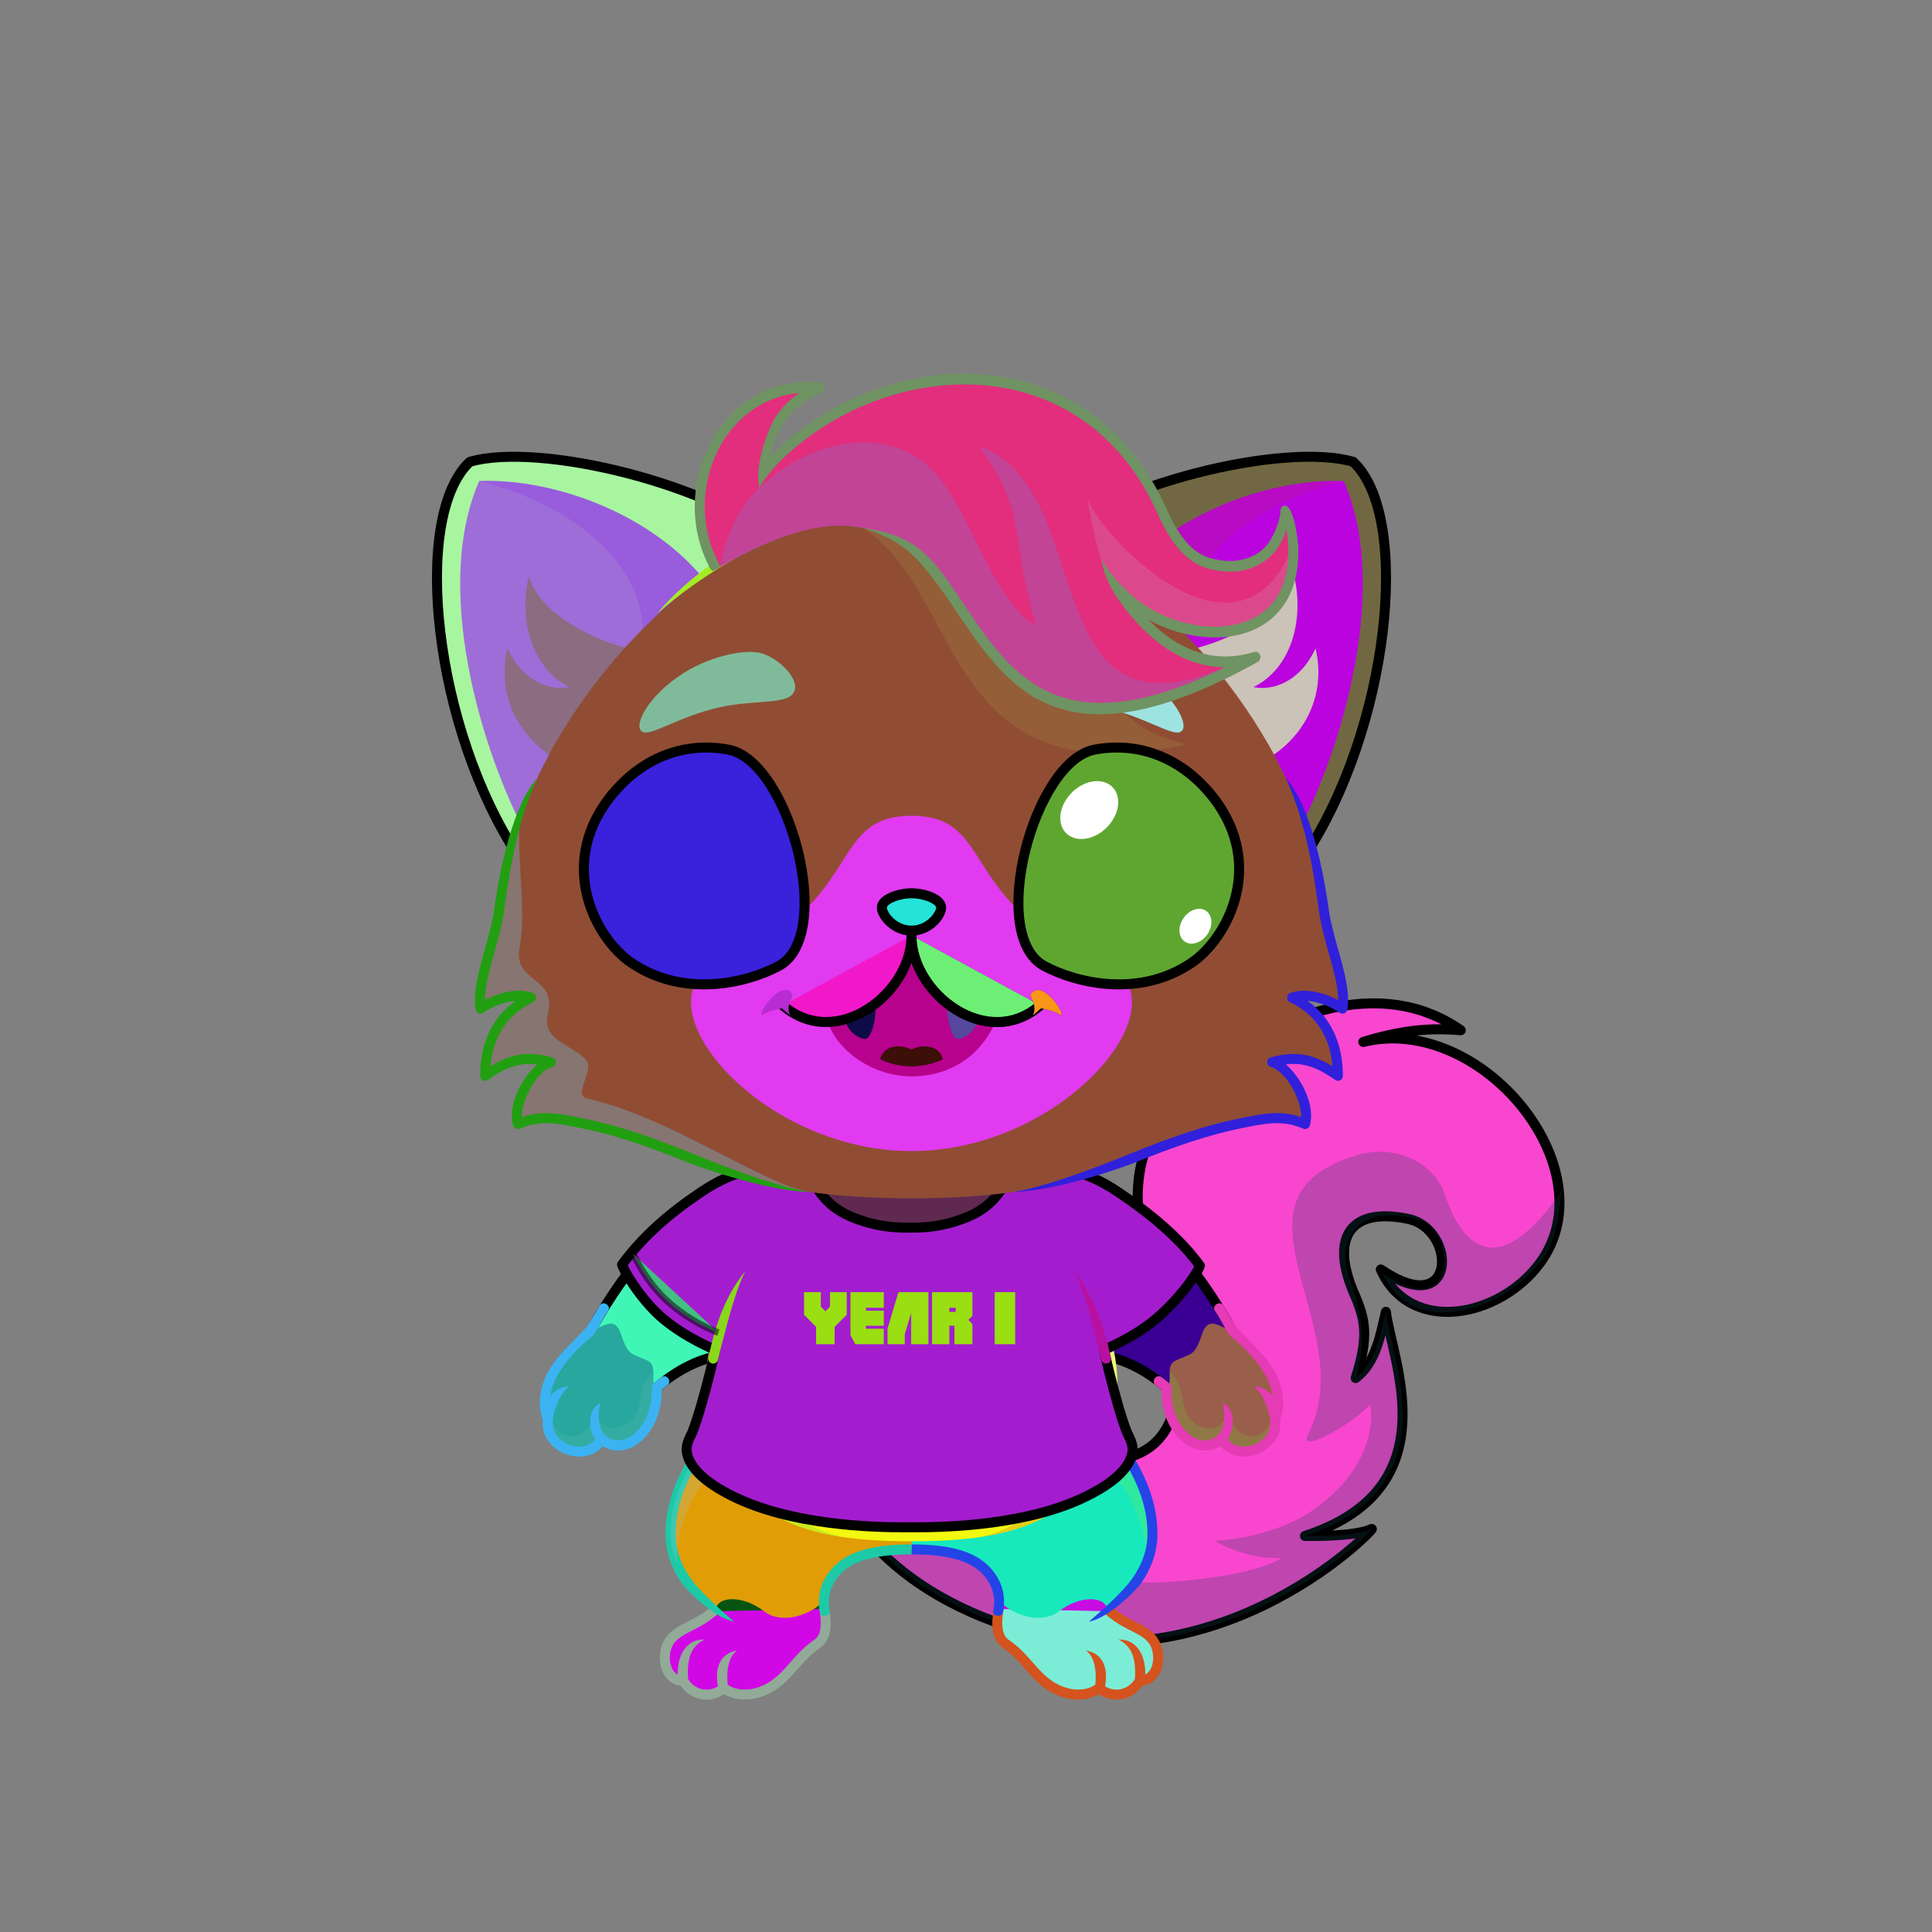 <?xml version="1.0" encoding="UTF-8"?><!DOCTYPE svg PUBLIC "-//W3C//DTD SVG 1.1//EN" "http://www.w3.org/Graphics/SVG/1.1/DTD/svg11.dtd"><!-- Creator: CorelDRAW X7 --><svg xmlns="http://www.w3.org/2000/svg" xmlns:xlink="http://www.w3.org/1999/xlink" xml:space="preserve" width="290mm" height="290mm" version="1.1" style="shape-rendering:geometricPrecision; text-rendering:geometricPrecision; image-rendering:optimizeQuality; fill-rule:evenodd; clip-rule:evenodd" viewBox="0 0 29000 29000">
 <rect x="0" y="0" width="29000" height="29000" fill="#808080" stroke="none"/>
 <defs>
  <style type="text/css">
   <![CDATA[
    .str2 {stroke:black;stroke-width:100;stroke-linejoin:round;stroke-opacity:0.502}
    .str3 {stroke:black;stroke-width:150}
    .str0 {stroke:black;stroke-width:150;stroke-linecap:round;stroke-linejoin:round}
    .str1 {stroke:black;stroke-width:150;stroke-linecap:round;stroke-linejoin:round}
    .fil1 {fill:none}
    .fil21 {fill:none}
    .fil35 {fill:black}
    .fil39 {fill:black}
    .fil36 {fill:#FF9999}
    .fil44 {fill:white}
    .fil22 {fill:black;fill-rule:nonzero}
    .fil5 {fill:black;fill-rule:nonzero}
    .fil23 {fill:white;fill-rule:nonzero}
    .fil19 {fill:white;fill-opacity:0.169}
    .fil20 {fill:black;fill-opacity:0.2}
    .fil4 {fill:black;fill-opacity:0.2}
    .fil7 {fill:#7A7964;fill-opacity:0.2}
    .fil50 {fill:#993366;fill-opacity:0.2}
    .fil16 {fill:white;fill-opacity:0.2}
    .fil18 {fill:black;fill-opacity:0.251}
    .fil2 {fill:#7A7964;fill-opacity:0.251}
    .fil31 {fill:#7A7964;fill-opacity:0.302}
    .fil17 {fill:black;fill-opacity:0.302}
    .fil41 {fill:black;fill-opacity:0.502}
    .fil49 {fill:url(#id0)}
    .fil34 {fill:url(#id1)}
    .fil32 {fill:url(#id2)}
    .fil33 {fill:url(#id3)}
    .fil15 {fill:url(#id4)}
    .fil29 {fill:url(#id5)}
    .fil28 {fill:url(#id6)}
    .fil46 {fill:url(#id7)}
    .fil42 {fill:url(#id8)}
    .fil8 {fill:url(#id9)}
    .fil3 {fill:url(#id10)}
    .fil43 {fill:url(#id11)}
    .fil47 {fill:url(#id12)}
    .fil13 {fill:url(#id13)}
    .fil11 {fill:url(#id14)}
    .fil48 {fill:url(#id15)}
    .fil45 {fill:url(#id16)}
    .fil40 {fill:url(#id17)}
    .fil38 {fill:url(#id18)}
    .fil37 {fill:url(#id19)}
    .fil26 {fill:url(#id20)}
    .fil14 {fill:url(#id21)}
    .fil25 {fill:url(#id22)}
    .fil24 {fill:url(#id23)}
    .fil27 {fill:url(#id24)}
    .fil6 {fill:url(#id25)}
    .fil10 {fill:url(#id26)}
    .fil9 {fill:url(#id27)}
    .fil30 {fill:url(#id28)}
    .fil0 {fill:url(#id29)}
    .fil12 {fill:url(#id30)}
   ]]>
  </style>
  <linearGradient id="id0" gradientUnits="userSpaceOnUse" x1="16519" y1="5368.48" x2="13397.2" y2="10973.6">
   <stop offset="0" style="stop-opacity:1; stop-color:#F59DDF"/>
   <stop offset="1" style="stop-opacity:1; stop-color:#E05EBF"/>
  </linearGradient>
  <linearGradient id="id1" gradientUnits="userSpaceOnUse" xlink:href="#id0" x1="16709.4" y1="9707.44" x2="16484.9" y2="11073.5">
  </linearGradient>
  <linearGradient id="id2" gradientUnits="userSpaceOnUse" x1="13681.9" y1="12245.2" x2="13681.9" y2="17278">
   <stop offset="0" style="stop-opacity:1; stop-color:#FEFEFE"/>
   <stop offset="0.659" style="stop-opacity:1; stop-color:#FEFEFE"/>
   <stop offset="1" style="stop-opacity:1; stop-color:#F2F1ED"/>
  </linearGradient>
  <linearGradient id="id3" gradientUnits="userSpaceOnUse" xlink:href="#id0" x1="10878.9" y1="9707.41" x2="10654.4" y2="11073.5">
  </linearGradient>
  <linearGradient id="id4" gradientUnits="userSpaceOnUse" x1="16881.2" y1="18326.1" x2="10426.5" y2="22140.2">
   <stop offset="0" style="stop-opacity:1; stop-color:#4B4C6E"/>
   <stop offset="0.502" style="stop-opacity:1; stop-color:#4B4C6E"/>
   <stop offset="1" style="stop-opacity:1; stop-color:#24263F"/>
  </linearGradient>
  <linearGradient id="id5" gradientUnits="userSpaceOnUse" xlink:href="#id2" x1="18389.9" y1="8649.03" x2="18389.9" y2="11566.2">
  </linearGradient>
  <linearGradient id="id6" gradientUnits="userSpaceOnUse" xlink:href="#id2" x1="8974" y1="8649.03" x2="8974" y2="11566.2">
  </linearGradient>
  <linearGradient id="id7" gradientUnits="userSpaceOnUse" x1="15278.9" y1="13058.1" x2="18308.6" y2="13058.1">
   <stop offset="0" style="stop-opacity:1; stop-color:#453EC7"/>
   <stop offset="0.502" style="stop-opacity:1; stop-color:#F59DDF"/>
   <stop offset="1" style="stop-opacity:1; stop-color:#453EC7"/>
  </linearGradient>
  <linearGradient id="id8" gradientUnits="userSpaceOnUse" xlink:href="#id7" x1="9055.3" y1="13058.1" x2="12085" y2="13058.1">
  </linearGradient>
  <linearGradient id="id9" gradientUnits="userSpaceOnUse" xlink:href="#id2" x1="11184" y1="23752.4" x2="11184" y2="25437.5">
  </linearGradient>
  <linearGradient id="id10" gradientUnits="userSpaceOnUse" xlink:href="#id2" x1="16179.9" y1="23752.4" x2="16179.9" y2="25437.5">
  </linearGradient>
  <linearGradient id="id11" gradientUnits="userSpaceOnUse" x1="10316" y1="11494.4" x2="10951.1" y2="14182.5">
   <stop offset="0" style="stop-opacity:1; stop-color:black"/>
   <stop offset="1" style="stop-opacity:1; stop-color:#453EC7"/>
  </linearGradient>
  <linearGradient id="id12" gradientUnits="userSpaceOnUse" xlink:href="#id11" x1="17047.8" y1="11494.4" x2="16412.8" y2="14182.5">
  </linearGradient>
  <linearGradient id="id13" gradientUnits="userSpaceOnUse" xlink:href="#id2" x1="9155.66" y1="19875.5" x2="8885.28" y2="21782.8">
  </linearGradient>
  <linearGradient id="id14" gradientUnits="userSpaceOnUse" xlink:href="#id2" x1="18208.2" y1="19875.5" x2="18478.6" y2="21782.8">
  </linearGradient>
  <linearGradient id="id15" gradientUnits="userSpaceOnUse" x1="13681.9" y1="13407.9" x2="13681.9" y2="13968.6">
   <stop offset="0" style="stop-opacity:1; stop-color:#FFCCCC"/>
   <stop offset="1" style="stop-opacity:1; stop-color:#DB9092"/>
  </linearGradient>
  <linearGradient id="id16" gradientUnits="userSpaceOnUse" x1="16542.4" y1="14683.6" x2="17344.5" y2="11312.6">
   <stop offset="0" style="stop-opacity:1; stop-color:#453EC7"/>
   <stop offset="1" style="stop-opacity:1; stop-color:black"/>
  </linearGradient>
  <linearGradient id="id17" gradientUnits="userSpaceOnUse" xlink:href="#id16" x1="10821.5" y1="14683.6" x2="10019.4" y2="11312.6">
  </linearGradient>
  <linearGradient id="id18" gradientUnits="userSpaceOnUse" x1="12916.3" y1="15132.9" x2="12916.3" y2="15595.2">
   <stop offset="0" style="stop-opacity:1; stop-color:#CFCFCF"/>
   <stop offset="0.569" style="stop-opacity:1; stop-color:white"/>
   <stop offset="1" style="stop-opacity:1; stop-color:#FEFEFE"/>
  </linearGradient>
  <linearGradient id="id19" gradientUnits="userSpaceOnUse" xlink:href="#id18" x1="14447.5" y1="15132.9" x2="14447.5" y2="15595.2">
  </linearGradient>
  <linearGradient id="id20" gradientUnits="userSpaceOnUse" x1="19619.1" y1="7429.36" x2="16705.9" y2="12287.7">
   <stop offset="0" style="stop-opacity:1; stop-color:#FAF9F5"/>
   <stop offset="0.502" style="stop-opacity:1; stop-color:#E8E4D8"/>
   <stop offset="1" style="stop-opacity:1; stop-color:#C4C1AE"/>
  </linearGradient>
  <linearGradient id="id21" gradientUnits="userSpaceOnUse" x1="13681.9" y1="17759.2" x2="13681.9" y2="23134.9">
   <stop offset="0" style="stop-opacity:1; stop-color:#E8E5DA"/>
   <stop offset="0.569" style="stop-opacity:1; stop-color:#FAF8F0"/>
   <stop offset="1" style="stop-opacity:1; stop-color:white"/>
  </linearGradient>
  <linearGradient id="id22" gradientUnits="userSpaceOnUse" x1="6910.96" y1="8903" x2="10868.6" y2="10975.9">
   <stop offset="0" style="stop-opacity:1; stop-color:#F5E2E2"/>
   <stop offset="1" style="stop-opacity:1; stop-color:#C49D9D"/>
  </linearGradient>
  <linearGradient id="id23" gradientUnits="userSpaceOnUse" xlink:href="#id20" x1="7744.9" y1="7429.36" x2="10658.1" y2="12287.7">
  </linearGradient>
  <linearGradient id="id24" gradientUnits="userSpaceOnUse" xlink:href="#id22" x1="20452.7" y1="8903.06" x2="16495.3" y2="10975.8">
  </linearGradient>
  <linearGradient id="id25" gradientUnits="userSpaceOnUse" xlink:href="#id21" x1="15490.3" y1="24284.1" x2="15490.3" y2="21188.2">
  </linearGradient>
  <linearGradient id="id26" gradientUnits="userSpaceOnUse" xlink:href="#id21" x1="16681.1" y1="20937.2" x2="16681.1" y2="17708.7">
  </linearGradient>
  <linearGradient id="id27" gradientUnits="userSpaceOnUse" xlink:href="#id21" x1="11873.5" y1="24284.1" x2="11873.5" y2="21188.2">
  </linearGradient>
  <linearGradient id="id28" gradientUnits="userSpaceOnUse" xlink:href="#id21" x1="13681.9" y1="17987" x2="13681.9" y2="7485">
  </linearGradient>
  <linearGradient id="id29" gradientUnits="userSpaceOnUse" xlink:href="#id21" x1="17867.6" y1="24650.5" x2="17867.6" y2="15060.5">
  </linearGradient>
  <linearGradient id="id30" gradientUnits="userSpaceOnUse" xlink:href="#id21" x1="10496.9" y1="21045.5" x2="10868.6" y2="17600.4">
  </linearGradient>
 </defs>
 <g id="Tail">
  <path class="fil0" d="M20726 19055c1153,782 1139,-605 413,-758 -884,-185 -1172,289 -814,1118 166,383 228,633 24,1270 311,-237 373,-660 454,-994 85,725 975,2647 -1215,3364 0,0 748,19 1003,-106 84,-41 -2502,2675 -5840,1324 -1993,-806 -2239,-2174 -2423,-2174 -20,0 436,-1115 1354,-755 1019,399 2971,967 3661,309 854,-813 -267,-2776 -266,-3680 1,-902 464,-1445 1133,-1967 958,-748 2498,-1392 3717,-542 -331,-24 -752,-43 -1464,176 1771,-433 3687,1908 2655,3315 -606,826 -1949,1088 -2392,100z" style="fill:#26ed41"/>
  <path class="fil1 str0" d="M20726 19055c1153,782 1139,-605 413,-758 -884,-185 -1172,289 -814,1118 166,383 228,633 24,1270 311,-237 373,-660 454,-994 85,725 975,2647 -1215,3364 0,0 748,19 1003,-106 84,-41 -2502,2675 -5840,1324 -1993,-806 -2239,-2174 -2423,-2174 -20,0 436,-1115 1354,-755 1019,399 2971,967 3661,309 854,-813 -267,-2776 -266,-3680 1,-902 464,-1445 1133,-1967 958,-748 2498,-1392 3717,-542 -331,-24 -752,-43 -1464,176 1771,-433 3687,1908 2655,3315 -606,826 -1949,1088 -2392,100z" style="fill:#f946cf"/>
  <path class="fil2" d="M20753 19112c1153,782 1062,-626 611,-779 -856,-289 -1339,154 -1112,854 129,397 301,861 97,1498 311,-237 373,-660 454,-994 85,725 975,2647 -1215,3364 0,0 748,19 1003,-106 84,-41 -2502,2675 -5840,1324 -668,-270 -1139,-603 -1478,-927 481,-594 2073,20 2690,264 741,294 2770,111 3268,-222 -561,19 -996,-259 -996,-259 555,-30 1108,-215 1440,-439 1092,-739 909,-1665 873,-1599 -95,171 -1101,803 -910,431 813,-1589 -1428,-3539 725,-4180 626,-186 1180,145 1328,596 148,450 423,901 868,764 438,-135 866,-803 877,-822 -21,274 -74,739 -271,1007 -606,827 -1969,1213 -2412,225z" style="fill:#134552"/>
 </g>
 <g id="RightFoot">
  <path class="fil3" d="M17107 25230c-124,214 -404,285 -611,106 -71,70 -277,145 -526,65 -410,-131 -508,-461 -851,-710 -221,-159 -124,-477 -114,-668 364,340 783,-165 1076,-248 374,-102 737,158 534,413 199,95 520,237 673,411 169,192 121,631 -181,631z" style="fill:#c70de3"/>
  <path class="fil4" d="M17107 25230c-124,214 -404,285 -611,106 -71,70 -277,145 -526,65 -410,-131 -518,-492 -872,-726 -156,-103 -135,-387 -103,-573 18,-14 37,-27 56,-38 -60,533 1445,1528 1433,860 214,342 596,186 545,-150 127,134 271,-14 143,-274 182,62 215,288 209,441 -17,153 -106,289 -274,289z" style="fill:#40c404"/>
  <path class="fil1" d="M16655 24186c278,231 480,239 633,413 169,192 121,631 -181,631 -124,214 -404,285 -611,106 -71,70 -277,145 -526,65 -410,-131 -520,-489 -872,-726 -156,-105 -138,-331 -109,-524" style="fill:#7bedd7"/>
  <path class="fil5" d="M16703 24128c-31,-26 -78,-22 -105,10 -27,31 -22,79 9,105 144,120 266,182 373,236 100,50 184,92 252,169 81,92 97,256 55,370 -18,49 -49,94 -96,118 7,-269 -115,-534 -402,-526 186,95 268,253 247,592 -49,79 -127,137 -220,155 -79,15 -160,-2 -228,-45 38,-218 10,-484 -289,-538 139,98 163,330 142,511 -32,29 -98,60 -189,72 -75,9 -164,4 -260,-27 -221,-71 -352,-219 -489,-375 -104,-118 -211,-239 -363,-342 -57,-38 -82,-102 -91,-176 -11,-85 -1,-183 13,-274 15,-98 -130,-119 -144,-22 -16,102 -31,212 -18,314 14,114 57,216 157,282 136,92 236,206 333,317 151,171 295,335 557,419 119,38 230,44 323,32 93,-11 171,-41 226,-75 103,70 225,98 348,74 125,-24 233,-98 305,-202 136,-15 232,-107 279,-232 61,-166 34,-387 -84,-521 -86,-98 -183,-147 -296,-204 -100,-50 -214,-108 -345,-217z" style="fill:#d4531e"/>
 </g>
 <g id="RightLeg">
  <path class="fil6" d="M13682 23259c428,0 1377,183 1321,776 215,222 637,350 896,149 312,-243 712,-232 720,-12 370,-265 678,-701 680,-1146 2,-860 -666,-1598 -969,-1838 -621,860 -1470,1269 -2648,1328l0 743z" style="fill:#17e9bd"/>
  <path class="fil7" d="M17192 23490c67,-148 106,-305 107,-464 2,-775 -541,-1451 -869,-1752l-157 727c26,48 52,95 79,143 387,-413 947,879 840,1346z" style="fill:#91ee2c"/>
  <path class="fil5" d="M14990 24254c62,5 73,-66 79,-154 8,-118 -4,-261 -94,-417 0,-1 -1,-3 -2,-4 -100,-171 -247,-296 -460,-378 -208,-80 -478,-119 -831,-119l0 150c335,0 588,36 777,108 180,69 302,173 385,314 0,2 1,3 2,4 67,116 86,244 75,332 -9,68 -10,89 -11,105 -4,48 44,56 80,59zm1296 -3006c175,140 477,451 691,859 144,272 248,587 247,919 -1,245 -87,464 -218,653 -154,223 -454,481 -660,663 306,-60 713,-477 783,-578 147,-211 244,-458 244,-738 2,-360 -110,-698 -263,-989 -227,-430 -547,-760 -734,-907l-46 58 -44 60 0 0z" style="fill:#2444e7"/>
 </g>
 <g id="LeftFoot">
  <path class="fil8" d="M10257 25230c124,214 404,285 611,106 71,70 277,145 526,65 410,-131 508,-461 851,-710 221,-159 124,-477 114,-668 -364,340 -783,-165 -1076,-248 -374,-102 -737,158 -535,413 -198,95 -519,237 -672,411 -169,192 -121,631 181,631z" style="fill:#055411"/>
  <path class="fil4" d="M10257 25230c124,214 404,285 611,106 71,70 277,145 526,65 410,-131 518,-492 871,-726 157,-103 136,-387 103,-573 -17,-14 -36,-27 -55,-38 60,533 -1445,1528 -1434,860 -213,342 -595,186 -544,-150 -127,134 -271,-14 -143,-274 -182,62 -215,288 -209,441 17,153 106,289 274,289z" style="fill:#aa7d91"/>
  <path class="fil1" d="M10708 24186c-277,231 -480,239 -632,413 -169,192 -121,631 181,631 124,214 404,285 611,106 71,70 277,145 526,65 410,-131 520,-489 871,-726 156,-105 139,-331 110,-524" style="fill:#d107e6"/>
  <path class="fil5" d="M10660 24128c32,-26 79,-22 106,10 26,31 22,79 -10,105 -143,120 -266,182 -373,236 -99,50 -183,92 -251,169 -81,92 -97,256 -55,370 18,49 49,94 96,118 -7,-269 115,-534 402,-526 -186,95 -268,253 -247,592 49,79 127,137 220,155 79,15 160,-2 228,-45 -39,-218 -11,-484 289,-538 -139,98 -163,330 -142,511 31,29 98,60 189,72 75,9 163,4 259,-27 222,-71 353,-219 490,-375 104,-118 210,-239 363,-342 56,-38 82,-102 91,-176 11,-85 0,-183 -14,-274 -14,-98 131,-119 145,-22 16,102 31,212 18,314 -14,114 -58,216 -157,282 -136,92 -236,206 -333,317 -151,171 -296,335 -557,419 -119,38 -230,44 -323,32 -93,-11 -171,-41 -226,-75 -103,70 -226,98 -349,74 -124,-24 -233,-98 -304,-202 -136,-15 -232,-107 -279,-232 -61,-166 -34,-387 84,-521 86,-98 183,-147 296,-204 100,-50 214,-108 344,-217z" style="fill:#92aa97"/>
 </g>
 <g id="LeftLeg">
  <path class="fil9" d="M13682 23259c-428,0 -1377,183 -1321,776 -215,222 -637,350 -896,149 -312,-243 -712,-232 -720,-12 -370,-265 -679,-701 -680,-1146 -2,-860 666,-1598 969,-1838 621,860 1470,1269 2648,1328l0 743z" style="fill:#e09d06"/>
  <path class="fil5" d="M12374 24254c-62,5 -74,-66 -80,-154 -7,-118 4,-261 94,-417 1,-1 2,-3 3,-4 100,-171 247,-296 460,-378 208,-80 478,-119 831,-119l0 150c-335,0 -588,36 -777,108 -180,69 -303,173 -385,314 -1,2 -1,3 -2,4 -67,116 -86,244 -75,332 9,68 10,89 11,105 4,48 -44,56 -80,59zm-1296 -3006c-176,140 -477,451 -692,859 -143,272 -247,587 -246,919 1,245 87,464 218,653 154,223 454,481 660,663 -306,-60 -713,-477 -784,-578 -146,-211 -243,-458 -244,-738 -1,-360 110,-698 264,-989 226,-430 547,-760 734,-907l46 58 44 60 0 0z" style="fill:#1ccaa7"/>
  <path class="fil7" d="M10172 23490c-67,-148 -106,-305 -107,-464 -2,-775 540,-1451 869,-1752l157 727c-26,48 -53,95 -79,143 -388,-413 -947,879 -840,1346z" style="fill:#a9c8e5"/>
 </g>
 <g id="RightHand">
  <animateTransform type="translate" values="0;0 200;0;0 200;0;0 200;0;0 200;0" dur="10" repeatCount="indefinite" additive="sum" attributeName="transform"/>
  <path class="fil10" d="M16231 17709c1007,345 1819,1401 2257,2165 289,504 -636,1265 -911,1014 -627,-574 -1209,-620 -1689,-543 -742,120 -1353,-1920 -931,-2545 422,-21 934,-40 1274,-91z" style="fill:#9f50ca"/>
  <path class="fil7" d="M17512 20830c-602,-518 -1160,-559 -1624,-485 -171,28 -335,-59 -481,-217 -325,-472 753,-1098 1039,-656 261,403 734,847 1111,1126 -2,93 16,193 -45,232l0 0 0 0z" style="fill:#b01396"/>
  <path class="fil1 str1" d="M16477 20333c340,47 711,200 1100,555 275,251 1152,-509 864,-1013 -438,-763 -1203,-1821 -2210,-2166 -90,-31 -172,-59 -246,-84" style="fill:#3a0094"/>
 </g>
 <g id="RightPaw">
  <animateTransform type="translate" values="0;0 200;0;0 200;0;0 200;0;0 200;0" dur="10" repeatCount="indefinite" additive="sum" attributeName="transform"/>
  <g id="_2608143604992">
   <path class="fil11" d="M17501 20836c-31,672 506,1059 828,766 253,397 884,103 809,-293 203,-535 -266,-1036 -634,-1325 -198,-64 -364,-248 -462,44 -114,341 -157,279 -402,398 -164,79 -11,352 -139,410z" style="fill:#9a5f4a"/>
   <path class="fil4" d="M17501 20836c-31,672 506,1059 828,766 341,429 911,24 753,-293 -65,297 -520,408 -657,-118 -113,412 -522,237 -614,26 -96,-216 -45,-462 -254,-619 -2,93 16,193 -45,232l0 0 0 1c-2,0 -3,1 -5,2l0 0 0 0 0 0 0 0 -1 1 0 0 0 0c-2,1 -3,2 -5,2z" style="fill:#66de37"/>
   <path class="fil5" d="M17437 20673c-79,-58 -168,63 -89,121 29,21 57,43 84,65 -4,302 99,551 246,712 55,61 118,109 183,144 146,76 312,82 454,-8 209,238 583,191 784,-34 86,-97 135,-221 116,-357 83,-234 46,-463 -52,-673 -133,-282 -403,-498 -588,-704 -34,-37 -181,-286 -215,-345 -58,-79 -178,10 -120,89 36,48 75,120 112,186 6,12 81,153 124,188 201,164 431,392 551,649 38,81 65,165 77,251 -53,-69 -156,-152 -275,-139 81,67 126,143 171,252 66,158 113,363 -12,503 -142,159 -412,205 -563,33 116,-164 118,-464 -80,-548 55,102 48,374 -55,477 -86,86 -222,119 -360,47 -49,-26 -97,-63 -141,-112 -129,-140 -218,-365 -207,-639 2,-22 -6,-44 -23,-60 -37,-34 -82,-68 -122,-98z" style="fill:#e53bb5"/>
  </g>
 </g>
 <g id="LeftHand">
  <animateTransform type="translate" values="0;0 200;0;0 200;0;0 200;0;0 200;0" dur="10" repeatCount="indefinite" additive="sum" attributeName="transform"/>
  <path class="fil12" d="M11133 17709c-1007,345 -1819,1401 -2257,2165 -289,504 636,1265 911,1014 627,-574 1209,-620 1689,-543 742,120 1352,-1920 931,-2545 -422,-21 -934,-40 -1274,-91z" style="fill:#3e8667"/>
  <path class="fil7" d="M9852 20830c602,-518 1160,-559 1624,-485 171,28 335,-59 481,-217 325,-472 -753,-1098 -1039,-656 -261,403 -734,847 -1111,1126 2,93 -16,193 45,232l0 0 0 0z" style="fill:#a6cf47"/>
  <path class="fil1 str1" d="M10887 20333c-340,47 -711,200 -1100,555 -275,251 -1153,-509 -864,-1013 438,-763 1203,-1821 2210,-2166 90,-31 171,-59 246,-84" style="fill:#40f6b6"/>
 </g>
 <g id="LeftPaw">
  <animateTransform type="translate" values="0;0 200;0;0 200;0;0 200;0;0 200;0" dur="10" repeatCount="indefinite" additive="sum" attributeName="transform"/>
  <path class="fil13" d="M9863 20836c31,672 -506,1059 -828,766 -253,397 -884,103 -809,-293 -203,-535 266,-1036 634,-1325 198,-64 364,-248 462,44 114,341 157,279 402,398 164,79 11,352 139,410z" style="fill:#28a79f"/>
  <path class="fil7" d="M9863 20836c31,672 -506,1059 -828,766 -341,429 -911,24 -754,-293 66,297 521,408 658,-118 113,412 522,237 614,26 95,-216 45,-462 254,-619 2,93 -16,193 45,232l0 0 0 1c2,0 3,1 5,2l0 0 0 0 0 0 0 0 0 1 1 0 0 0c1,1 3,2 5,2z" style="fill:#64c1b2"/>
  <path class="fil5" d="M9927 20673c79,-58 168,63 88,121 -28,21 -56,43 -83,65 4,302 -100,551 -246,712 -56,61 -118,109 -183,144 -146,76 -312,82 -454,-8 -209,238 -583,191 -784,-34 -86,-97 -135,-221 -116,-357 -83,-234 -46,-463 52,-673 133,-282 403,-498 588,-704 34,-37 180,-286 214,-345 59,-79 179,10 121,89 -36,48 -76,120 -112,186 -6,12 -81,153 -124,188 -201,164 -431,392 -551,649 -38,81 -66,165 -77,251 53,-69 156,-152 275,-139 -81,67 -126,143 -172,252 -65,158 -113,363 13,503 142,159 412,205 562,33 -115,-164 -117,-464 81,-548 -55,102 -48,374 55,477 86,86 222,119 359,47 50,-26 98,-63 142,-112 128,-140 218,-365 207,-639 -2,-22 6,-44 23,-60 37,-34 81,-68 122,-98z" style="fill:#3bb3f3"/>
 </g>
 <g id="Body">
  <animateTransform type="translate" values="0;0 200;0;0 200;0;0 200;0;0 200;0" dur="10" repeatCount="indefinite" additive="sum" attributeName="transform"/>
  <path class="fil14" d="M13682 23135c-1548,0 -2752,-291 -2993,-1956 -147,-1014 391,-2287 991,-3420 634,80 1289,123 2002,142 713,-19 1367,-62 2002,-142 600,1133 1137,2406 991,3420 -242,1665 -1445,1956 -2993,1956z" style="fill:#f2f80f"/>
  <path class="fil7" d="M12621 23067c-1016,-156 -1749,-629 -1932,-1888 -75,-519 29,-1106 229,-1707 -223,2001 402,3257 1703,3595z" style="fill:#33ad66"/>
  <path class="fil5" d="M11012 22144c-250,-321 -348,-641 -397,-954 -59,-377 -24,-998 184,-1320 -78,421 -93,905 -36,1298 50,341 104,572 249,976z" style="fill:#f87ea1"/>
  <path class="fil7" d="M14743 23067c1016,-156 1749,-629 1932,-1888 75,-519 -29,-1106 -229,-1707 223,2001 -402,3257 -1703,3595z" style="fill:#a73044"/>
  <path class="fil5" d="M16352 22144c250,-321 347,-641 397,-954 59,-377 24,-998 -184,-1320 78,421 93,905 36,1298 -50,341 -104,572 -249,976z" style="fill:#edfb72"/>
 </g>
 <g id="Tshirt">
  <animateTransform type="translate" values="0;0 200;0;0 200;0;0 200;0;0 200;0" dur="10" repeatCount="indefinite" additive="sum" attributeName="transform"/>
  <path class="fil15" d="M17947 19009c-464,-635 -1184,-1271 -1491,-1314 -218,-32 -543,-154 -543,-154 -43,0 -168,-3 -325,29 -153,28 -263,23 -523,95 -29,50 -123,301 -191,376 -168,175 -360,239 -546,296 -139,43 -357,93 -632,90 -14,0 -28,0 -42,0 -14,0 -28,0 -42,0 -275,3 -493,-47 -632,-90 -186,-57 -379,-121 -546,-296 -68,-75 -162,-326 -191,-376 -260,-72 -370,-67 -524,-95 -157,-32 -282,-29 -325,-29 0,0 -324,122 -542,154 -307,43 -1027,679 -1492,1314 102,225 271,472 503,704 400,389 747,489 824,586 -36,264 -42,359 -81,502 -47,171 -122,460 -215,700 -28,67 -99,171 -82,292 47,329 493,568 686,664 864,429 2056,472 2627,468l32 0 31 0c571,4 1764,-39 2628,-468 193,-96 639,-335 685,-664 18,-121 -53,-225 -82,-292 -93,-240 -168,-529 -214,-700 -39,-143 -45,-238 -81,-502 77,-97 424,-197 824,-586 232,-232 400,-479 502,-704z" style="fill:#60e96a"/>
  <path class="fil16" d="M16092 17639c0,0 1799,1088 1205,2083 536,-400 650,-713 650,-713 -589,-898 -1724,-1398 -1855,-1370z" style="fill:#1c49a8"/>
  <path class="fil17" d="M11261 17588c0,0 -1285,786 -1380,1623 247,244 532,366 925,342 -114,-223 -298,-643 -398,-1194 87,130 345,745 532,873 -30,-416 -14,-537 -148,-880 281,278 356,511 350,762 -1,42 -112,249 -131,289 -81,139 -170,589 -235,753 -147,113 -564,-164 -882,-397 -322,-236 -455,-486 -552,-750 -30,-84 88,-172 191,-255 622,-739 1594,-1154 1728,-1166z" style="fill:#f0ddfb"/>
  <path class="fil18" d="M16484 19553c114,-223 297,-643 398,-1194 -87,130 -345,745 -533,873 31,-416 14,-537 148,-880 -281,278 -355,511 -350,762 1,42 113,249 132,289 81,139 169,589 234,753 148,113 564,-164 883,-397 321,-236 454,-486 551,-750 46,-126 -244,-263 -314,-373 36,153 -14,334 -112,451 -273,326 -583,494 -1037,466z" style="fill:#a39d9c"/>
  <path class="fil19" d="M16741 20656c0,0 2,413 19,667 3,45 -156,584 -583,905 574,-323 702,-771 709,-719 17,132 92,270 92,270 0,0 -82,204 -353,415 -462,358 -1413,785 -2512,692 -454,-39 2813,-45 2495,-2613 -13,-102 132,496 133,383z" style="fill:#b6913e"/>
  <path class="fil20" d="M11061 19386c-693,2522 2525,4150 5070,3111 -1698,719 -5016,648 -5785,-728 -6,-177 94,-298 128,-505 104,-631 414,-1554 587,-1878z" style="fill:#53462a"/>
  <path class="fil21 str2" d="M12018 17752c0,0 261,882 1657,885 1395,4 1691,-918 1691,-918" style="fill:#5f2950"/>
  <path class="fil21 str2" d="M16523 20003c0,0 397,-137 772,-478 194,-177 371,-425 507,-704" style="fill:#83caea"/>
  <path class="fil21 str2" d="M10479 21363c0,0 -89,1259 3203,1259 3291,0 3174,-1243 3174,-1243" style="fill:#72d01a"/>
  <path class="fil1 str0" d="M9337 18983c320,-438 737,-789 1187,-1090 480,-323 973,-468 1639,-285 18,32 16,92 88,206 180,289 408,425 729,523 139,43 357,93 632,90 14,0 28,0 42,0 14,0 28,0 42,0 275,3 493,-47 632,-90 321,-98 549,-234 729,-523 71,-114 70,-174 88,-206 666,-183 1159,-38 1639,285 449,301 907,668 1227,1106 -68,174 -370,557 -662,800 -359,299 -777,456 -778,467 59,253 92,392 131,535 46,171 121,460 214,700 29,67 100,171 82,292 -46,329 -492,568 -685,664 -864,429 -2057,472 -2628,468l-31 0 -32 0c-571,4 -1763,-39 -2627,-468 -193,-96 -639,-335 -686,-664 -17,-121 54,-225 82,-292 93,-240 168,-529 215,-700 39,-143 72,-282 131,-535 -1,-11 -419,-168 -778,-467 -293,-243 -554,-642 -622,-816z" style="fill:#a31dcf"/>
  <path class="fil22" d="M16118 19077c348,426 458,916 501,1066 14,48 45,195 55,229 12,39 -11,81 -50,93 -40,12 -82,-11 -94,-51 -11,-39 -42,-184 -55,-230 -51,-179 -192,-795 -357,-1107z" style="fill:#b811a1"/>
  <path class="fil22" d="M11190 19077c-348,426 -459,916 -502,1066 -13,48 -44,195 -54,229 -12,39 11,81 50,93 40,12 82,-11 93,-51 12,-39 42,-184 56,-230 51,-179 192,-795 357,-1107z" style="fill:#89d81b"/>
  <path class="fil21 str2" d="M10783 20003c0,0 -398,-137 -772,-478 -195,-177 -371,-425 -508,-704" style="fill:#43bf82"/>
  <path class="fil23" d="M12069 19735l0 -339 252 0 0 216 69 71 69 -71 0 -216 251 0 0 339 -182 182 0 260 -278 0 0 -260 -181 -182zm697 305l0 -644 500 0 0 234 -268 0 0 44 268 0 0 226 -268 0 0 44 268 0 0 233 -428 0 -72 -137zm720 -644l450 0 0 781 -259 0 0 -467 -96 314 0 153 -259 0 0 -233 164 -548zm1110 0l0 356 -60 61 60 62 0 302 -269 0 0 -277 -77 0 0 277 -259 0 0 -781 605 0zm-346 296l95 0 0 -62 -95 0 0 62zm988 -296l0 781 -307 0 0 -781 307 0z" style="fill:#99df11"/>
 </g>
 <g id="Ears">
  <animateTransform type="translate" values="0;0 200;0;0 200;0;0 200;0;0 200;0" dur="10" repeatCount="indefinite" additive="sum" attributeName="transform"/>
  <path class="fil24 str0" d="M7787 12861c-1265,-1896 -1627,-5094 -735,-5929 1022,-299 3669,316 4792,1306 -996,953 -3061,3670 -4057,4623z" style="fill:#a8f5a0"/>
  <path class="fil25" d="M10872 9144c-699,-1276 -2394,-1970 -3679,-1924 -755,1729 157,4372 783,5441 170,-829 1335,-2957 2896,-3517z" style="fill:#9e6dd7"/>
  <path class="fil20" d="M10872 9144c-699,-1276 -2394,-1970 -3679,-1924 1625,406 2819,1552 2357,2814 390,-391 837,-716 1322,-890z" style="fill:#8319f7"/>
  <path class="fil26 str0" d="M19577 12861c1265,-1896 1627,-5094 735,-5929 -1022,-299 -3669,316 -4792,1306 996,953 3061,3670 4057,4623z" style="fill:#716843"/>
  <path class="fil27" d="M16492 9144c699,-1276 2394,-1970 3679,-1924 754,1729 -157,4372 -783,5441 -170,-829 -1335,-2957 -2896,-3517z" style="fill:#ba03df"/>
  <path class="fil20" d="M16492 9144c699,-1276 2394,-1970 3679,-1924 -1625,406 -2819,1552 -2357,2814 -390,-391 -837,-716 -1322,-890z" style="fill:#b2315a"/>
  <path class="fil28" d="M10374 9782c-776,189 -2234,-388 -2436,-1133 -155,668 51,1390 611,1664 -276,60 -696,-67 -932,-581 -237,1006 557,1767 1253,1834 464,-548 1039,-1236 1504,-1784z" style="fill:#8b6c80"/>
  <path class="fil29" d="M16990 9782c776,189 2234,-388 2436,-1133 155,668 -51,1390 -611,1664 276,60 696,-67 932,-581 237,1006 -558,1767 -1253,1834 -465,-548 -1039,-1236 -1504,-1784z" style="fill:#cbc2b8"/>
 </g>
 <g id="Head">
  <animateTransform type="translate" values="0;0 200;0;0 200;0;0 200;0;0 200;0" dur="10" repeatCount="indefinite" additive="sum" attributeName="transform"/>
  <path class="fil30" d="M13682 7485c-2073,3 -4207,1680 -5354,3685 -467,817 -709,1603 -832,2474 -79,556 -345,1087 -283,1497 204,-147 536,-247 757,-166 -437,204 -689,610 -689,1171 368,-253 621,-303 987,-203 -260,75 -586,599 -494,929 358,-155 635,-72 958,-15 915,163 1809,643 2477,838 772,225 1635,292 2473,292 838,0 1701,-67 2473,-292 668,-195 1562,-675 2477,-838 323,-57 600,-140 958,15 92,-330 -234,-854 -494,-929 366,-100 619,-50 987,203 -1,-561 -253,-967 -689,-1171 221,-81 553,19 757,166 62,-410 -204,-941 -283,-1497 -123,-871 -365,-1657 -832,-2474 -1148,-2005 -3281,-3682 -5354,-3685z" style="fill:#904d34"/>
  <path class="fil31" d="M7794 12355c-141,417 -235,842 -298,1289 -79,556 -345,1087 -283,1497 204,-147 536,-247 757,-166 -437,204 -689,610 -689,1171 368,-253 621,-303 987,-203 -260,75 -586,599 -494,929 358,-155 635,-72 958,-15 455,81 906,241 1325,405 328,128 1499,599 2093,630 -687,-109 -2093,-1124 -3336,-1403 -220,-50 102,-407 -8,-565 -157,-225 -685,-291 -583,-693 148,-588 -526,-463 -424,-1015 100,-539 -26,-1150 -5,-1861z" style="fill:#70d2fe"/>
  <path class="fil22" d="M8061 11685c-338,733 -447,1654 -491,1969 -32,227 -94,446 -153,655 -71,256 -138,496 -138,703 201,-110 495,-189 717,-107 65,24 65,115 1,140 -395,186 -599,533 -635,960 313,-190 569,-231 926,-134 74,20 72,125 -1,144 -237,71 -465,510 -454,754 296,-102 537,-56 800,-6 653,124 1158,310 1771,556 114,46 1145,476 1746,573 -674,-17 -1699,-393 -1802,-434 -602,-241 -1102,-426 -1742,-548 -265,-50 -506,-96 -799,30 -42,20 -93,-2 -105,-48 -84,-302 130,-719 362,-915 -289,-37 -506,69 -740,231 -31,29 -115,22 -117,-62 0,-448 157,-860 531,-1123 -163,13 -344,82 -476,175 -44,37 -114,12 -123,-46 -39,-263 44,-561 134,-883 58,-205 118,-420 148,-635 30,-209 204,-1462 640,-1949z" style="fill:#219f11"/>
  <path class="fil32" d="M13682 12245c-1282,0 -675,1324 -2888,2218 -1280,517 548,2815 2888,2815 2340,0 4168,-2298 2888,-2815 -2213,-894 -1606,-2218 -2888,-2218z" style="fill:#e13af0"/>
  <path class="fil5" d="M13682 7560c-408,0 -767,56 -1102,149 -949,262 -2036,899 -2715,1499 604,-730 1714,-1378 2675,-1644 348,-96 720,-154 1142,-154 421,0 794,58 1141,154 962,266 2072,914 2676,1644 -679,-600 -1766,-1237 -2715,-1499 -335,-93 -694,-149 -1102,-149z" style="fill:#a4ed24"/>
  <path class="fil33" d="M9665 10993c147,32 556,-244 1122,-373 520,-119 1004,-42 1120,-213 129,-190 -212,-534 -496,-606 -234,-59 -787,47 -1226,352 -519,361 -698,802 -520,840z" style="fill:#7fbb9b"/>
  <path class="fil34" d="M17698 10993c-146,32 -555,-244 -1121,-373 -520,-119 -1004,-42 -1120,-213 -129,-190 212,-534 496,-606 234,-59 787,47 1226,352 519,361 698,802 519,840z" style="fill:#9de4e1"/>
  <path class="fil22" d="M19303 11685c338,733 447,1654 491,1969 32,227 94,446 152,655 72,256 139,496 139,703 -202,-110 -495,-189 -717,-107 -65,24 -65,115 -1,140 395,186 599,533 635,960 -313,-190 -569,-231 -926,-134 -74,20 -72,125 1,144 237,71 465,510 454,754 -296,-102 -538,-56 -800,-6 -653,124 -1158,310 -1771,556 -114,46 -1145,476 -1746,573 674,-17 1699,-393 1802,-434 601,-241 1102,-426 1742,-548 265,-50 506,-96 799,30 42,20 92,-2 105,-48 84,-302 -130,-719 -362,-915 289,-37 506,69 740,231 31,29 115,22 117,-62 0,-448 -157,-860 -531,-1123 163,13 344,82 476,175 44,37 114,12 123,-46 39,-263 -44,-561 -134,-883 -58,-205 -118,-420 -149,-635 -29,-209 -203,-1462 -639,-1949z" style="fill:#3020db"/>
  <path class="fil31" d="M11988 7662c2736,65 1499,4480 5834,3508 -867,-163 -1487,-800 -1407,-1946 -1527,-1793 -2008,-2538 -4427,-1562z" style="fill:#9c8745"/>
 </g>
 <g id="Mouth">
  <animateTransform type="translate" values="0;0 200;0;0 200;0;0 200;0;0 200;0" dur="10" repeatCount="indefinite" additive="sum" attributeName="transform"/>
  <path class="fil35" d="M12431 15358c155,431 683,799 1251,799 567,0 1024,-296 1251,-799 -432,-64 -1108,-466 -1251,-1152 -143,686 -819,1088 -1251,1152z" style="fill:#b7028e"/>
  <path class="fil36" d="M13682 16007c-165,0 -350,-43 -472,-109 81,-271 406,-190 472,-142 65,-48 391,-129 472,142 -122,66 -307,109 -472,109z" style="fill:#3c0f08"/>
  <path class="fil37" d="M14673 15317c-33,188 -242,292 -310,277 -55,-13 -144,-205 -141,-461 120,91 304,149 451,184z" style="fill:#56479f"/>
  <path class="fil38" d="M12690 15317c34,188 243,292 311,277 54,-13 144,-205 141,-461 -120,91 -304,149 -452,184z" style="fill:#0e0c48"/>
  <path class="fil1 str0" d="M15611 15092c-793,686 -1929,-172 -1929,-1050" style="fill:#224395"/>
  <path class="fil1 str0" d="M15611 15092c-793,686 -1929,-172 -1929,-1050" style="fill:#6def76"/>
  <path class="fil1 str0" d="M11752 15092c794,686 1930,-172 1930,-1050" style="fill:#f118c9"/>
  <path class="fil35" d="M15487 14900c-66,68 101,160 17,340 -4,9 118,-108 128,-105 98,27 182,36 269,90 148,92 -217,-524 -414,-325z" style="fill:#1c03d7"/>
  <path class="fil35" d="M15487 14900c-66,68 101,160 17,340 -4,9 118,-108 128,-105 98,27 182,36 269,90 148,92 -217,-524 -414,-325z" style="fill:#f79617"/>
  <path class="fil35" d="M11876 14900c67,68 -100,160 -16,340 4,9 -118,-108 -128,-105 -98,27 -182,36 -269,90 -148,92 217,-524 413,-325z" style="fill:#b72dd2"/>
 </g>
 <g id="EyesClosed">
  <animateTransform type="translate" values="0;0 200;0;0 200;0;0 200;0;0 200;0" dur="10" repeatCount="indefinite" additive="sum" attributeName="transform"/>
  <path class="fil39" d="M12073 13691c7,321 -555,724 -1052,763 -959,75 -1761,-400 -2146,-1229 921,987 2368,969 3198,466z" style="fill:#2f1daf"/>
  <path class="fil39" d="M15291 13691c-7,321 554,724 1052,763 959,75 1761,-400 2146,-1229 -921,987 -2368,969 -3198,466z" style="fill:#fc22c5"/>
 </g>
 <g id="Eyes">
  <animateTransform type="translate" values="0;0 200;0;0 200;0;0 200;0;0 200;0" dur="10" repeatCount="indefinite" additive="sum" attributeName="transform"/>
  <animate attributeName="opacity" values="0;1;1;1;1;1;1;1;1;1;1;1;1;1;1;1;1;1;1;1;1;1;1;1;1;1;1;1;1;1;1;1;1;1;1;1;1;1;1;1;1;1;1;1;1;1;1;1;1;1;1;1;1;1;1;1;1;1;1;1;1;1;1;1;1;1;1;1;1;1;1;1;1;1;1;1;1;1;1;1;1;1;1;1;0;0" dur="10" repeatCount="indefinite"/>
  <path class="fil40" d="M9474 14450c774,527 1711,317 2213,51 860,-457 159,-3080 -754,-3249 -668,-124 -1272,129 -1702,623 -908,1044 -307,2200 243,2575z" style="fill:#049eb4"/>
  <path class="fil41" d="M12064 13787c104,-940 -455,-2410 -1131,-2535 -668,-124 -1272,129 -1702,623 -280,321 -418,655 -461,974 437,-844 1221,-1290 1861,-1185 911,148 1275,1076 1421,2180 5,-19 9,-38 12,-57z" style="fill:#f3cf05"/>
  <path class="fil42" d="M12085 13633c-42,-877 -552,-1981 -1154,-2087 -88,-16 -176,-25 -262,-28 -460,19 -869,226 -1179,564 -829,903 -306,1916 197,2241 706,456 1587,259 2044,29 228,-114 336,-387 354,-719z" style="fill:#8e7811"/>
  <path class="fil43" d="M10334 11488c697,-163 1397,310 1562,1056 166,746 -266,1483 -963,1645 -697,163 -1397,-310 -1562,-1056 -165,-746 266,-1483 963,-1645z" style="fill:#98ba2f"/>
  <circle class="fil44" transform="matrix(1.006 -1.818 1.45 0.652 9957.27 12134.3)" r="235"/>
  <circle class="fil44" transform="matrix(0.511 -0.048 0.06 0.522 11438.1 13408.2)" r="235"/>
  <circle class="fil44" transform="matrix(0.554 -1.052 0.853 0.367 11593.1 13902.9)" r="235"/>
  <path class="fil44" d="M9383 13711c343,-35 385,-152 407,-576 21,424 64,541 407,576 -343,35 -386,152 -407,575 -22,-423 -64,-540 -407,-575z" style="fill:#515896"/>
  <path class="fil44" d="M9308 14020c141,-14 158,-63 167,-237 9,174 26,223 168,237 -142,14 -159,63 -168,237 -9,-174 -26,-223 -167,-237z" style="fill:#f49d44"/>
  <path class="fil44" d="M10176 14029c62,-6 70,-27 74,-104 3,77 11,98 73,104 -62,7 -70,28 -73,104 -4,-76 -12,-97 -74,-104z" style="fill:#af7575"/>
  <path class="fil44" d="M11340 14356c62,-7 70,-28 73,-104 4,76 12,97 74,104 -62,6 -70,27 -74,104 -3,-77 -11,-98 -73,-104z" style="fill:#2fee3b"/>
  <path class="fil44" d="M11144 14106c62,-6 70,-27 73,-103 4,76 12,97 74,103 -62,7 -70,28 -74,104 -3,-76 -11,-97 -73,-104z" style="fill:#ded73e"/>
  <path class="fil1 str3" d="M9474 14450c774,527 1711,317 2213,51 860,-457 159,-3080 -754,-3249 -668,-124 -1272,129 -1702,623 -908,1044 -307,2200 243,2575z" style="fill:#3a21db"/>
  <path class="fil45" d="M17889 14450c-773,527 -1710,317 -2212,51 -860,-457 -159,-3080 754,-3249 667,-124 1272,129 1702,623 908,1044 307,2200 -244,2575z" style="fill:#8f9731"/>
  <path class="fil41" d="M15300 13787c-104,-940 455,-2410 1131,-2535 667,-124 1272,129 1702,623 279,321 418,655 461,974 -437,-844 -1221,-1290 -1861,-1185 -911,148 -1275,1076 -1422,2180 -4,-19 -8,-38 -11,-57z" style="fill:#2f4618"/>
  <path class="fil46" d="M15279 13633c42,-877 552,-1981 1154,-2087 88,-16 176,-25 262,-28 459,19 869,226 1179,564 829,903 306,1916 -197,2241 -706,456 -1587,259 -2045,29 -227,-114 -335,-387 -353,-719z" style="fill:#66cd5d"/>
  <path class="fil47" d="M17030 11488c-697,-163 -1397,310 -1562,1056 -166,746 266,1483 963,1645 697,163 1396,-310 1562,-1056 165,-746 -266,-1483 -963,-1645z" style="fill:#e7918a"/>
  <circle class="fil44" transform="matrix(0.511 -0.048 0.06 0.522 17611.1 13408.2)" r="235"/>
  <path class="fil44" d="M15680 13700c343,-35 386,-151 407,-575 22,424 64,540 407,575 -343,35 -385,152 -407,576 -21,-424 -64,-541 -407,-576z" style="fill:#1a767d"/>
  <path class="fil44" d="M15570 14025c141,-14 159,-62 167,-237 9,175 27,223 168,237 -141,15 -159,63 -168,237 -8,-174 -26,-222 -167,-237z" style="fill:#441213"/>
  <path class="fil44" d="M16349 14029c62,-6 70,-27 74,-104 3,77 11,98 73,104 -62,7 -70,28 -73,104 -4,-76 -12,-97 -74,-104z" style="fill:#43b5c8"/>
  <path class="fil44" d="M17513 14356c62,-7 70,-28 73,-104 4,76 12,97 74,104 -62,6 -70,27 -74,104 -3,-77 -11,-98 -73,-104z" style="fill:#98c011"/>
  <path class="fil44" d="M17317 14106c62,-6 70,-27 73,-103 4,76 12,97 74,103 -62,7 -70,28 -74,104 -3,-76 -11,-97 -73,-104z" style="fill:#a62eda"/>
  <path class="fil1 str3" d="M17889 14450c-773,527 -1710,317 -2212,51 -860,-457 -159,-3080 754,-3249 667,-124 1272,129 1702,623 908,1044 307,2200 -244,2575z" style="fill:#5fa631"/>
  <circle class="fil44" transform="matrix(1.297 -1.623 1.32 0.886 16350.1 12159.4)" r="235"/>
  <circle class="fil44" transform="matrix(0.561 -1.048 0.851 0.373 17943.8 13902.9)" r="235"/>
 </g>
 <g id="Nose">
  <animateTransform type="translate" values="0;0 200;0;0 200;0;0 200;0;0 200;0" dur="10" repeatCount="indefinite" additive="sum" attributeName="transform"/>
  <path class="fil48 str1" d="M13682 13408c-194,0 -465,93 -444,231 19,127 197,330 444,330 247,0 425,-203 444,-330 21,-138 -250,-231 -444,-231z" style="fill:#24e3d7"/>
 </g>
 <g id="Hair">
  <animateTransform type="translate" values="0;0 200;0;0 200;0;0 200;0;0 200;0" dur="10" repeatCount="indefinite" additive="sum" attributeName="transform"/>
  <path class="fil49" d="M10711 8467c-610,-1177 183,-2783 1586,-2646 -528,242 -772,619 -851,1271 1542,-1788 4774,-2140 5995,577 170,378 377,694 711,787 414,115 750,0 943,-248 170,-218 137,-285 193,-521 127,240 109,242 122,490 98,1893 -2363,1500 -2841,307 200,402 998,1776 2276,1380 -5558,3092 -3368,-4108 -8100,-1317 5,-21 -38,-60 -33,-81l-1 1z" style="fill:#e22e7c"/>
  <path class="fil50" d="M11309 7410c873,-904 2090,-1000 2706,-336 567,610 863,1931 1537,2320 -429,-1537 -129,-1678 -854,-2693 1816,619 784,4625 3766,3276l-21 12c-204,112 -397,214 -581,303 -866,398 -1493,434 -1977,260 -437,-206 -900,-503 -1375,-1277 -199,-327 -521,-835 -852,-1041 -814,-507 -1481,-478 -2856,279 86,-401 207,-763 507,-1103z" style="fill:#449ffe"/>
  <path class="fil50" d="M19398 8216c-799,1958 -2804,-85 -3062,-697 -21,-49 96,620 211,945 364,1025 2722,1769 2851,-248z" style="fill:#c0b6cf"/>
  <path class="fil22" d="M10631 8477c-165,-332 -225,-695 -195,-1046 25,-302 117,-594 265,-849 149,-255 353,-473 604,-624 281,-169 619,-255 999,-217 41,4 71,43 68,87 -3,31 -21,56 -46,67 -251,115 -433,261 -562,455 -93,139 -158,304 -202,501 304,-309 659,-569 1043,-769 667,-348 1423,-519 2152,-462 734,58 1441,345 2007,913 291,291 544,656 744,1101 82,183 173,351 283,482 105,126 228,220 379,262 201,56 382,54 533,7 121,-37 224,-104 304,-192 98,-109 207,-370 211,-502 2,-50 12,-88 52,-100 147,-45 212,509 216,609 16,400 -79,703 -245,921 -136,181 -319,302 -527,373 -204,69 -433,88 -664,65 -280,-28 -565,-119 -817,-260 123,125 263,243 419,338 322,195 715,291 1172,150 40,-12 82,12 93,55 10,40 -8,80 -42,96 -2912,1618 -3730,408 -4506,-739 -134,-199 -267,-396 -411,-574 -192,-239 -381,-493 -987,-697 853,112 1077,522 1519,1176 700,1036 1438,2125 3895,912 -301,-1 -571,-96 -806,-239 -304,-184 -549,-448 -732,-695 -72,-97 -276,-379 -308,-672 148,245 306,395 436,513 289,264 694,436 1088,476 212,21 421,3 606,-59 181,-61 340,-166 456,-320 178,-235 261,-587 185,-1080 -38,141 -105,265 -196,365 -98,109 -223,190 -370,235 -175,54 -382,57 -611,-6 -182,-51 -330,-162 -454,-311 -120,-144 -218,-324 -306,-519 -191,-426 -433,-775 -711,-1053 -539,-541 -1214,-815 -1915,-870 -704,-55 -1433,110 -2077,446 -354,185 -682,422 -966,702 -36,36 -261,281 -305,394 -92,-310 143,-917 243,-1067 93,-140 210,-257 355,-357 -230,20 -438,91 -619,200 -229,138 -415,336 -550,568 -136,233 -220,502 -243,779 -27,318 27,648 176,950 21,59 65,102 25,126 -24,14 -58,35 -82,50 -48,-26 -44,-38 -73,-95z" style="fill:#6f9362"/>
 </g>
</svg>